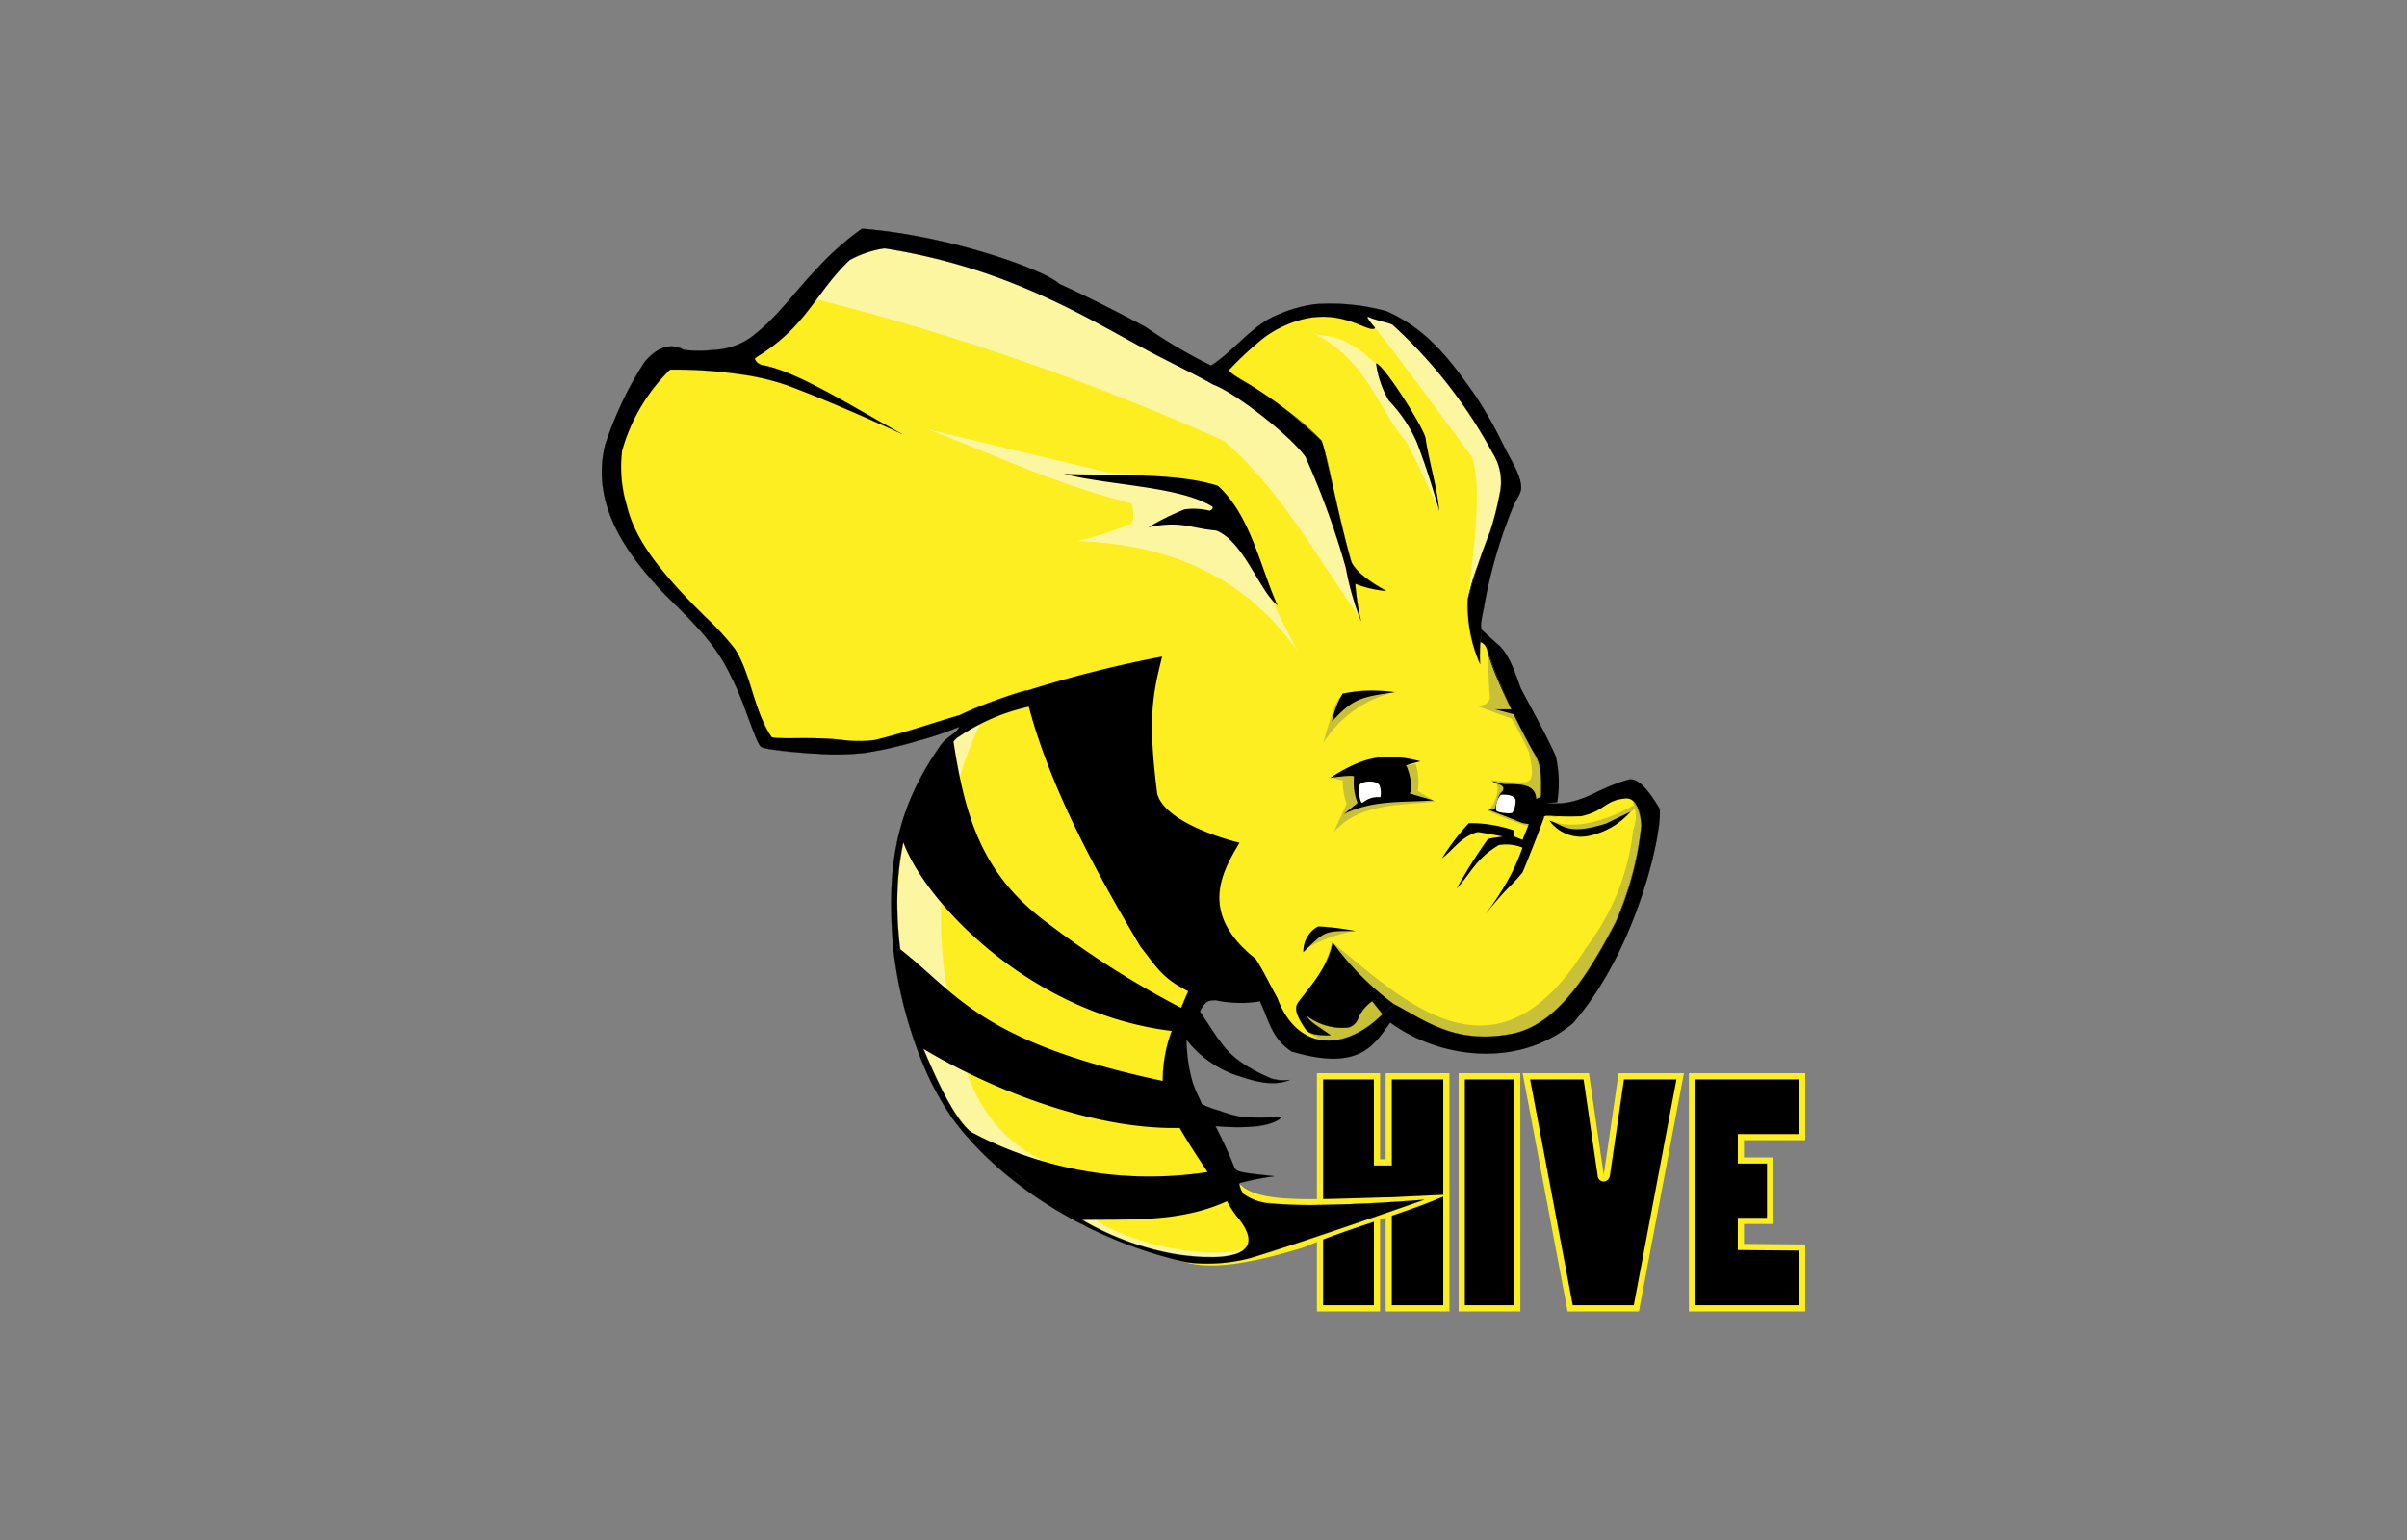 <svg xmlns="http://www.w3.org/2000/svg" width="200" height="128">
	<rect width="100%" height="100%" fill="#808080" stroke="none"/>
	<path d="M109.679 89.459v19.285h4.734V99.88l.977.019v8.845h4.788V89.459h-4.788v7.155h-.977v-7.155z" fill-rule="evenodd"/>
	<path d="M120.435 109h-5.3v-8.85l-.464-.008V109h-5.248V89.2h5.248v7.156h.464V89.2h5.3zm-4.788-.513h4.275V89.715h-4.275v7.155h-1.49v-7.155h-4.222v18.772h4.222v-8.868l1.49.028z" fill="#fdee21"/>
	<path d="M126.071 89.459h-4.612v19.285h4.612z" fill-rule="evenodd"/>
	<path d="M126.327 109H121.2V89.2h5.124zm-4.612-.513h4.1V89.715h-4.1z" fill="#fdee21"/>
	<path d="m126.826 89.459 3.642 19.285h5.5l3.643-19.285h-4.9l-1.207 8.251c-.1.316-.44.316-.5 0l-1.204-8.251z" fill-rule="evenodd"/>
	<path d="M136.179 109h-5.923l-3.74-19.8h5.507l1.234 8.448 1.235-8.447h5.426zm-5.5-.513h5.073l3.548-18.772h-4.364l-1.177 8.053-.007.02a.55.55 0 0 1-.537.415.51.51 0 0 1-.46-.444v-.011l-1.174-8.033h-4.444z" fill="#fdee21"/>
	<path d="M149.742 89.459h-9.153v19.285h9.153v-5.057l-5.09-.044v-2.168h2.425v-5.02h-2.425v-1.94h5.09z" fill-rule="evenodd"/>
	<path d="M150 109h-9.667V89.2H150v5.57h-5.09v1.43h2.425v5.533h-2.425v1.657l5.09.043zm-9.154-.513h8.641v-4.546l-5.09-.043v-2.679h2.425v-4.507H144.4v-2.453h5.09v-4.544h-8.641z" fill="#fdee21"/>
	<path d="M100.312 30.976c-.771-2.112-27.292-12.422-27.631-11.29-4.87 1.27-6.852 6.883-10.2 10.438L55.04 29.7c-3.277 4.214-5 8.52-3.825 12.995 4.2 5.69 9.075 10.532 12.114 17.68.241 3.369 14.582.354 17.656-.313-4.2 3.006-7.856 7.665-6.284 21.083 1.434 6.3 2.415 13.337 15.139 20.464a66.051 66.051 0 0 0 7.284 2.81c2.05.94 4.446 1.326 11.207-.741 3.912-1.687 8.136-2.7 11.965-4.385l-4.6.216c-6.337.138-11.229.611-12.738-1.16l-5.834-10.07 3.4-6.6c4.706.482 6.268 4.3 10.415 5.751l4.889-3.621c14.2 8.381 19.847-5.312 21.466-15.977-.172-4.339-9.4 1.361-8.836-.668.217-4.664-3.585-10.767-6.042-15.522l2.843-11c1.29-1.149-5.972-13.386-11.9-14.912-5.2-1.339-13.045 5.249-13.045 5.249z" fill="#fdee21" fill-rule="evenodd"/>
	<g fill="#c8c037" fill-rule="evenodd">
		<path d="M123.638 54.355c.051 1.182.045 2.619.159 3.515-.02.684-.532.709-.956.852l2.763 1.012c.548.923.989 1.847 1.434 2.77.517 2.27.131 2.335-.212 2.5a13.58 13.58 0 0 1-2.936-.187c.418.221.51.382.554.664a2.817 2.817 0 0 1-.806 1.919 32.945 32.945 0 0 0 3.414 1.318l1.262-2.809a28.265 28.265 0 0 0-4.676-11.557zm5.157 13.845c1.532.639 3.649.452 6.584-1.061.437-.311.843-.125.062.386-3.85 3.454-5.692 1.726-6.646.675z"/>
		<path d="M135.673 66.684A3.055 3.055 0 0 1 135.7 69a19.646 19.646 0 0 1-3.932 9.8c-7.448 11.974-14.967 4.482-20.962-.394l-2.48 6.213c-.131.545-.679.969 3.194 2.674l3.945-2.787c15.046 11.448 25.708-16.024 20.208-17.821zm-23.052 10.7c-1.015.072-4.036 1.1-4.171 1.695l1.39-2.072zm-1.974-12.697c.186 0 1.079.24.983.187-.137-.077-.015 1.251.265 1.943l-1.089 2.37c2.087-2.406 5.386-2.246 8.449-2.556l-1.462-.905a4.228 4.228 0 0 0-.186-2.237zm5.127-7.136a9.62 9.62 0 0 0-5.821 4.2c1.1-3.94 1.322-3.79 1.676-3.985 1.535-.686 2.792-.258 4.145-.213z"/>
	</g>
	<g fill="#fcf6a0" fill-rule="evenodd">
		<path d="M103.819 103.725c-2.707 2.987-8.747-.226-13.763-1.864-12.746-8.105-15.236-15.735-15.409-23.22-.655-10.722 2.637-16.952 6.8-18.427-2.756 5.313-4.041 14.85-2.763 21.942 1.031 3.945 1.052 10.6 7.654 14.162 3.233 1.82 2.357 3.236 4.543 4.941 2.4 1.868 9.075 3.644 12.936 2.466zm4.044-49.551c-4.583-6.5-11.029-8.938-18.3-9.2a32.615 32.615 0 0 0 4.37-1.424c.357-.375.241-1.035.107-1.7-7-1.827-11.413-4.085-17-6.178l15.09 3.612c10.191.387 9.315 2.9 15.733 14.891z"/>
		<path d="M112.77 51.04c-3.387-4.835-6.672-10.7-11.131-14.434a209.4 209.4 0 0 0-33.891-11.75l3.983-5.122c13.242 3.023 25.68 8.081 36.821 16.419a85.383 85.383 0 0 1 4.217 14.887zm6.83-8.54s-1.9-4.26-2.824-5.887c-2.144-2.377-3.229-6.8-7.621-8.892 1.389.375 2.34-.072 5.176 2.5l4.469 8.469z"/>
		<path d="M121.96 49.876c.438-3.69 1.269-9.61.315-11.949-2.655-3.563-5.329-7.245-8-10.663a12.116 12.116 0 0 1-1.111-1.409c3.761.975 7.686 3.59 12.979 13.913z"/>
	</g>
	<g fill-rule="evenodd">
		<path d="M106.148 50.312c-1.5-1.179-2.833-5.349-5.1-6.216-2.1-.175-2.872-.836-5.634-.273a22.237 22.237 0 0 1 3.013-1.489 5.517 5.517 0 0 1 2.087.114c.17-.081.281-.181.239-.332-2.781-1.718-8.486-1.743-12.337-2.724 4.469.15 9.415-.1 12.774.979 2.7 2.4 3.579 6.912 4.961 9.941zm8.191-20.112c.62.057 3.957 5.336 4.114 6.214.277 1.92.962 4.073 1.146 6.082-.55-1.927-1.149-3.854-1.9-5.781a11.763 11.763 0 0 0-2.31-3.427 8.294 8.294 0 0 1-1.052-3.087zm11.309 28.755h-1.428l1.578.415zm-9.742-1.426a12.9 12.9 0 0 0-4.345.116 7.1 7.1 0 0 0-.881 2.324c1.745-1.923 2.438-2.041 5.226-2.44zm19.581 9.928a6.141 6.141 0 0 1-3.241 1.957 3.215 3.215 0 0 1-3.507-1.211c1.23.352 1.426 1.281 4.723.239zm-7.159.399c-.576 1.581-1.2 3.179-1.82 4.66-1.489 1.745-.854.751-3.082 3.462a23.82 23.82 0 0 0 2.125-3.3 18.142 18.142 0 0 0 .953-2.225 3.637 3.637 0 0 0-1.963-.212c-1.981 1.168-2.339 2.405-3.506 3.608a41.115 41.115 0 0 1 2.55-4.047c.112-.158.838-.189 1.285-.282-.694-.119-1.979-.368-2.082-.357-1.292.31-2.016 1.436-2.976 2.183a19.28 19.28 0 0 1 2.232-2.929 11.107 11.107 0 0 1 3.732.6l.025.5.706.285.532-1.331zm-15.675 9.533a21.545 21.545 0 0 0-3.135-.389 2.359 2.359 0 0 0-1.222 2.143c1.8-1.769 1.732-1.774 4.357-1.757zm-2.139-12.728s2.032-.3 1.992-.106a4.711 4.711 0 0 0 .293 2.183l-1.143.932c2.393-1.2 4.911-.961 7.466-1.145 0 0-2.151-.594-2.019-.612.479-.068-.128-2.243-.293-2.29.409-.139.809-.243 1.222-.346-3.075-.8-4.854-.331-7.518 1.384z"/>
		<path d="m128.1 66.178-.452.226c-.064-1.323-1.485-1.225-2.683-1.238l-.984-.239c.3.276 1.223.255.851.852-.314.167-.458.887-.638 1.491l-.531.027c.938.366 1.809.688 2.842 1.118l.611.093 1.462-.785z"/>
	</g>
	<path d="M114.632 65.286c-.229-.452-1.38-.388-1.628-.095-.2.238-.012 1.764.246 1.506a1.977 1.977 0 0 1 1.448-.439 1.773 1.773 0 0 0-.066-.972zm11.035 2.274a1.954 1.954 0 0 0 .263-1.073c-.152-.54-1.222-.427-1.222-.427a1.64 1.64 0 0 0-.394 1.274c.045.235 1.181.31 1.352.226z" fill="#fff" fill-rule="evenodd"/>
	<path d="m79.91 93.964.676.066a31.556 31.556 0 0 0 20.157 3.317l1.5 2.358c-4.207 2.044-8.731 1.574-12.971 1.717zM74.157 78.41l2.008 8.427c5.374 3.359 14.553 7.207 22.205 6.9l-1.691-3.88c-15.972-3.392-17.323-7.68-22.521-11.444zm4.995-17.261c.981 6.53 2.291 11.481 7.969 15.628a76.015 76.015 0 0 0 11.137 7.052s-.368 1.917-.676 1.883c-12.5-1.389-21.66-11.758-22.769-16.494a22.192 22.192 0 0 1 4.339-8.069zm6.011-3.7c1.667 7.238 5.64 14.568 9.589 21.218 1.448 1.837 1.826 2.647 4.058 3.766a17.538 17.538 0 0 0 7.337.567c-.6-1.11-1.133-2.27-1.821-3.314-4.9-3.876-2.637-7.405-1.335-9.64-2.725-.689-6.337-2.153-6.834-4.078-.8-6.227-.394-8.2.407-11.4a98.569 98.569 0 0 0-11.4 2.882z" fill-rule="evenodd"/>
	<path d="M71.623 19.007a22.959 22.959 0 0 0-3.639 3.213c-2.084 2.158-3.47 4.262-5.591 5.822a5.787 5.787 0 0 1-3.112 1.043 10.037 10.037 0 0 1-2.461-.011c-1.142-.619-2.228-.216-3.288 1.051a30.177 30.177 0 0 0-3.245 6.841c-1.261 5.094 1.954 9.29 5.038 12.525 2.742 2.679 4.324 4.354 5.45 6.81.853 1.594 1.484 3.78 2.168 5.313.247.486.2.484.859.63a49.387 49.387 0 0 0 5.192.461 25.375 25.375 0 0 0 2.814-.122 31.665 31.665 0 0 0 4.338-.981 28.019 28.019 0 0 0 3.56-1.191c-.137.465-1.148.912-1.527 1.5-3.6 5.148-4.582 9.73-3.956 16.959a36.363 36.363 0 0 0 2.2 8.9 24.879 24.879 0 0 0 2.624 5.056c3.079 4.351 9.967 9.938 19.555 12.088a13.94 13.94 0 0 0 5.357-.369c4.733-1.434 14.378-4.827 14.378-4.827s-8.562.708-12.483.32a4.5 4.5 0 0 1-2.54-.808c-.106-.137-.492-.913-.243-.92a24.96 24.96 0 0 1 2.819-.549c-3.213-.345-3.167-.341-3.4-.927a36.017 36.017 0 0 0-1.5-3.236c1.412.119 4.538.294 5.6-.8a17.574 17.574 0 0 1-3.484.022 10.009 10.009 0 0 1-1.771-.5 6.505 6.505 0 0 1-1.479-.561c-.254-.648-.427-.866-.735-1.735a13.263 13.263 0 0 1-.529-3.608 8.839 8.839 0 0 0 4.236 2.994c.023-.049 2.34 1.007 4.022.464l.349-.113a3.674 3.674 0 0 1-1.523-.1c-3.422-1.455-3.937-2.728-4.49-3.36l-1.479-2.221c.449-.9.7-.93 1.3-.938a9.991 9.991 0 0 0 3.681.09c.741 1.524.941 3.057 2.627 4.166 5.616 1.667 6.836-.495 8.2-2.406 4.041 2.966 10.62 3.88 15.188.052 5.809-6.721 7.648-17.317 7.133-17.922-.726-1.231-1.677-2.5-2.495-2.325-2.913.8-3.987 2.273-6.873 1.936a7.321 7.321 0 0 0 .926-.061 9.947 9.947 0 0 0-.125-3.83c-.876-1.932-2.026-3.964-2.828-5.488-.206-.316-.813-2.716-1.83-3.665-.437-.372-1.5-1.354-1.5-1.354l-.091 1.044s.418.063.576.709a50.96 50.96 0 0 0 3.894 8.527c1.087 1.754.111 3.94.937 5.166a25.118 25.118 0 0 0 2.931.063c2.047-.441 1.96-1.343 3.729-1.479 1.191-.091 1.311 2.146 1.295 2.32a26.557 26.557 0 0 1-2.124 7.966c-2.391 4.607-5.069 8.744-8.866 9.321-4.633.81-7.04-1.216-9.552-2.5l-.96.819c-3.264 3.25-7.139 2.961-8.724-1.285a38.608 38.608 0 0 0-2.7-4.07l-4.668 3.363c-.389.8-.867 2.054-1.447 3.458a11.475 11.475 0 0 0-.72 4.045c-.6 1.02 2.073 5.154 3.761 7.669.5.742 1.428 2.039 1.459 2.119a7.375 7.375 0 0 0 1.112 1.729c3.134 4.087-3.953 3.146-5.417 2.9a23.442 23.442 0 0 1-8.366-3.279q-.231-.141-.461-.285a48.455 48.455 0 0 1-8.526-7.042C78.7 91.94 77.3 88.524 76.268 86.1c-1.552-5.82-3.778-15.912 2.253-23.56.382-.437.8-1.165 1.146-1.309a16.694 16.694 0 0 1 5.829-2.5l-.211-1.356a39.039 39.039 0 0 0-5.558 2.063c-2.262.656-4.139 1.34-7.022 2.062a10.739 10.739 0 0 1-2.758-.005c-2.074-.282-5.609-.03-5.834-.24-1.405-1.958-1.789-5.467-3.071-7.345l-.015-.019-.016-.018a24.1 24.1 0 0 0-2.475-2.673c-3.071-3.051-5.7-6-6.435-9.126a11.139 11.139 0 0 1-.408-4.61l.005-.014v-.013a15.212 15.212 0 0 1 3.981-6.715 37.03 37.03 0 0 1 5.86.393 20 20 0 0 1 3.925.931c4.083 1.52 9.476 4.02 9.476 4.02-4.048-2.223-8.576-5.111-11.435-5.694a.915.915 0 0 1-.813-.593c4.3-2.526 5.087-5.5 7.915-8.168a8.648 8.648 0 0 1 2.895-.969c10.16 1.607 16.554 5.652 21.612 8.358 2.053 1.116 3.919 1.961 5.7 2.977 1.562.514 6.277 4.074 7.656 5.993a66.826 66.826 0 0 1 3.359 9.241 23.643 23.643 0 0 0 1.256 4.41 19.577 19.577 0 0 1-.474-3.1 8.333 8.333 0 0 0 2.562.588s-2.581-1.334-2.92-2.514c-1.085-3.785-2.174-9.676-2.468-9.983a33.409 33.409 0 0 0-6.394-4.9c-.8-.462-1.233-.749-1.267-.952a25.243 25.243 0 0 1 2.26-2.161 8.822 8.822 0 0 1 2.371-1.542c4.4-1.98 6.91.762 7.507.207 0 0-.946-1.085-.526-.906.43.233 1.832.508 1.986.651a40.218 40.218 0 0 1 8.316 10.668 4.469 4.469 0 0 1 .572 3.389 24.727 24.727 0 0 1-.808 3.165 45.473 45.473 0 0 0-1.844 5.584 12.108 12.108 0 0 0 1.027 5.39 17.305 17.305 0 0 1 .023-1.829l.091-1.039a2.081 2.081 0 0 1-.047-.386c.068-.719.244-1.323.3-1.734a41.277 41.277 0 0 1 2.378-8.118c.3-.693.682-1.078.663-1.6.016-.935-.821-2.19-1.426-3.416A36.98 36.98 0 0 0 122.67 33c-2.182-3.137-4.042-5.592-7.448-7.129a17.627 17.627 0 0 0-6-.584 11.9 11.9 0 0 0-4 1.34c-1.695 1.086-3.027 2.766-4.589 3.756a42.117 42.117 0 0 1-5.435-3.2c-2.054-1.1-4.52-2.377-7.173-3.589-1.272-1.186-9.171-4.023-16.4-4.589zm44.208 64.458a23.6 23.6 0 0 1-5.105-5.144c-.386 2.076-1.787 3.554-2.869 5.008-.215.341-.371.806.69 2.288.286.395 1.321.462 2.019.426-.71-.537-1.791-1.105-1.966-1.6a4.9 4.9 0 0 0 3.454.959 1.255 1.255 0 0 0 .766-.671 3.162 3.162 0 0 1 1.2-1.513l.85 1.065z" fill-rule="evenodd"/>
	<path d="M100.294 105.032a12.638 12.638 0 0 1-1.693-.111 36.732 36.732 0 0 1-6.67-2.185 35.981 35.981 0 0 1-5.552-3.036 28.566 28.566 0 0 1-7.338-6.87 25.077 25.077 0 0 1-2.624-5.058 36.085 36.085 0 0 1-2.2-8.9 39.546 39.546 0 0 1-.152-4.977 23.066 23.066 0 0 1 .547-4.285 21.631 21.631 0 0 1 3.562-7.7 3.448 3.448 0 0 1 .811-.763c.326-.25.634-.487.712-.724a27.876 27.876 0 0 1-3.55 1.187 25.94 25.94 0 0 1-3.67.857c-.232.042-.451.083-.668.124a25.342 25.342 0 0 1-2.815.121c-.578-.049-1.186-.083-1.775-.116a23.947 23.947 0 0 1-3.419-.346c-.615-.136-.618-.143-.81-.528l-.053-.105c-.274-.614-.536-1.324-.814-2.075A26.756 26.756 0 0 0 60.77 56.3a14.535 14.535 0 0 0-2.118-3.321A47.5 47.5 0 0 0 55.32 49.5a32.621 32.621 0 0 1-2.265-2.606 17.629 17.629 0 0 1-1.883-2.961 11.223 11.223 0 0 1-1.069-3.31 9.383 9.383 0 0 1 .179-3.653 28.534 28.534 0 0 1 1.418-3.549 24.03 24.03 0 0 1 1.83-3.3 3.774 3.774 0 0 1 1.615-1.235 2.057 2.057 0 0 1 1.679.182 8.346 8.346 0 0 0 2 .042c.145-.011.294-.024.454-.032a5.754 5.754 0 0 0 3.108-1.041 22.172 22.172 0 0 0 3.589-3.586c.624-.726 1.269-1.477 2-2.236A22.607 22.607 0 0 1 71.62 19a51.151 51.151 0 0 1 10.437 2.062c2.9.885 5.3 1.9 5.968 2.528 2.878 1.313 5.472 2.677 7.173 3.588.059.034.165.107.326.217a40.672 40.672 0 0 0 5.106 2.982 16.49 16.49 0 0 0 2.208-1.81 17.854 17.854 0 0 1 2.378-1.945 11.915 11.915 0 0 1 4-1.34 17.61 17.61 0 0 1 6 .584c3.37 1.52 5.213 3.915 7.45 7.131a37.186 37.186 0 0 1 2.3 4.077c.145.3.306.595.462.886a6.1 6.1 0 0 1 .963 2.533 1.834 1.834 0 0 1-.339.971 6.519 6.519 0 0 0-.324.635l-.242.665a37.866 37.866 0 0 0-2.135 7.451c-.02.162-.059.35-.1.568a10.331 10.331 0 0 0-.192 1.167 1.915 1.915 0 0 0 .045.378c.011.009 1.073.986 1.5 1.354a8.407 8.407 0 0 1 1.576 3.022 4.718 4.718 0 0 0 .256.644c.2.385.426.8.663 1.241.708 1.314 1.51 2.8 2.165 4.248a3.494 3.494 0 0 1 .187 1.076 17.1 17.1 0 0 1-.061 2.756c0 .025-.142.034-.586.051l-.277.012a7.019 7.019 0 0 0 4.159-.915 15.78 15.78 0 0 1 2.644-1.028c.665-.143 1.507.64 2.5 2.327.262.308-.079 3.127-1.2 6.672a38.216 38.216 0 0 1-2.3 5.7 27.177 27.177 0 0 1-3.638 5.551 10.641 10.641 0 0 1-3.735 2.026 11.988 11.988 0 0 1-4.062.5 13.772 13.772 0 0 1-3.963-.777 13.208 13.208 0 0 1-3.432-1.8l-.171.242c-1.3 1.848-2.649 3.758-8.029 2.161a5.64 5.64 0 0 1-2.147-3.043c-.146-.367-.3-.746-.479-1.122a7.868 7.868 0 0 1-2.989-.011 63.103 63.103 0 0 0-.689-.079 1.289 1.289 0 0 0-.7.135 1.911 1.911 0 0 0-.591.8l1.476 2.211a6 6 0 0 1 .268.342 6.622 6.622 0 0 0 1.222 1.308 12.37 12.37 0 0 0 3 1.707 3.78 3.78 0 0 0 1.491.114l.036-.012v.008l-.005.007a.071.071 0 0 1-.026.008l-.322.1a4.527 4.527 0 0 1-2.182.05 10.883 10.883 0 0 1-1.618-.446 1.706 1.706 0 0 0-.218-.069 8.193 8.193 0 0 1-2.395-1.216A10.026 10.026 0 0 1 98.6 86.43l.026.406a11.378 11.378 0 0 0 .5 3.183 10.154 10.154 0 0 0 .446 1.076c.094.2.183.391.288.659a1.633 1.633 0 0 0 .682.292c.235.071.5.152.794.266a9.986 9.986 0 0 0 1.77.5 17.788 17.788 0 0 0 3.483-.022h.016l-.012.011a4.19 4.19 0 0 1-2.671.858 18.987 18.987 0 0 1-2.922-.054 36.291 36.291 0 0 1 1.493 3.228l.01.025c.223.558.223.558 3.387.9v.011a12.66 12.66 0 0 0-2.22.418 3.318 3.318 0 0 1-.6.13.067.067 0 0 0-.064.04c-.077.164.221.754.311.871a3.672 3.672 0 0 0 2.134.748c.133.019.27.038.4.059 3.876.383 12.4-.314 12.482-.321v.011c-.1.034-9.7 3.409-14.378 4.828a14.393 14.393 0 0 1-3.661.479zM79.714 60.4v.011c-.072.245-.386.486-.719.741a3.425 3.425 0 0 0-.808.761 21.6 21.6 0 0 0-3.561 7.7 23.035 23.035 0 0 0-.546 4.283 39.327 39.327 0 0 0 .152 4.975 36.054 36.054 0 0 0 2.2 8.9 25.128 25.128 0 0 0 2.623 5.055 28.575 28.575 0 0 0 7.335 6.867 35.924 35.924 0 0 0 5.551 3.035 36.725 36.725 0 0 0 6.659 2.182 13.969 13.969 0 0 0 5.354-.369c4.52-1.37 13.638-4.568 14.336-4.813-.32.026-2.332.185-4.728.3a62.463 62.463 0 0 1-7.712.015c-.133-.021-.271-.04-.4-.058a3.685 3.685 0 0 1-2.14-.752c-.092-.119-.392-.716-.313-.884a.079.079 0 0 1 .074-.046 3.319 3.319 0 0 0 .6-.13 12.755 12.755 0 0 1 2.165-.413c-3.114-.335-3.115-.339-3.34-.9l-.01-.025a35.265 35.265 0 0 0-1.5-3.236v-.009h.011a18.964 18.964 0 0 0 2.929.055 4.215 4.215 0 0 0 2.653-.842 17.716 17.716 0 0 1-3.47.02 9.951 9.951 0 0 1-1.772-.5 10.267 10.267 0 0 0-.793-.266 1.612 1.612 0 0 1-.688-.3 9.861 9.861 0 0 0-.289-.658 10.739 10.739 0 0 1-.446-1.077 11.4 11.4 0 0 1-.5-3.186l-.027-.424V86.4l.011.014a10.016 10.016 0 0 0 1.841 1.778 8.2 8.2 0 0 0 2.389 1.213.953.953 0 0 1 .229.069 10.878 10.878 0 0 0 1.616.446 4.518 4.518 0 0 0 2.177-.05l.262-.084a3.672 3.672 0 0 1-1.438-.122 12.414 12.414 0 0 1-3-1.709 6.661 6.661 0 0 1-1.223-1.31c-.1-.131-.182-.244-.268-.343l-1.49-2.221c.449-.894.709-.933 1.3-.942l.691.079a7.828 7.828 0 0 0 2.989.011c.184.377.335.759.482 1.127a5.628 5.628 0 0 0 2.142 3.037c5.371 1.594 6.716-.313 8.016-2.157l.174-.247v-.005h.005a13.207 13.207 0 0 0 3.434 1.8 13.71 13.71 0 0 0 3.959.776 11.964 11.964 0 0 0 4.058-.5 10.633 10.633 0 0 0 3.731-2.023 27.184 27.184 0 0 0 3.636-5.549 38.243 38.243 0 0 0 2.3-5.7 33.792 33.792 0 0 0 1.114-4.557 4.711 4.711 0 0 0 .082-2.1c-.993-1.683-1.83-2.465-2.489-2.323a15.719 15.719 0 0 0-2.624 1.022 7.01 7.01 0 0 1-4.233.909v-.011c.1-.006.226-.011.346-.016a3.744 3.744 0 0 0 .575-.042 17.184 17.184 0 0 0 .061-2.753 3.512 3.512 0 0 0-.186-1.072c-.655-1.445-1.457-2.934-2.165-4.248-.237-.44-.461-.856-.663-1.24a4.648 4.648 0 0 1-.256-.646 8.417 8.417 0 0 0-1.573-3.017c-.411-.351-1.394-1.253-1.5-1.347l-.089 1.027c.05.01.428.109.576.713a51.1 51.1 0 0 0 3.893 8.524 5.359 5.359 0 0 1 .566 2.973 3.905 3.905 0 0 0 .371 2.194 3.391 3.391 0 0 0 1.191.054c.549-.013 1.172-.029 1.734.006a5.034 5.034 0 0 0 1.923-.824 3.289 3.289 0 0 1 1.806-.654h.071a.825.825 0 0 1 .6.263 3.561 3.561 0 0 1 .628 2.065 23.786 23.786 0 0 1-.714 3.927 27.987 27.987 0 0 1-1.41 4.041c-2.335 4.5-5.025 8.741-8.872 9.325a10.377 10.377 0 0 1-4.822-.212 16.564 16.564 0 0 1-3.506-1.622 34.494 34.494 0 0 0-1.223-.67l-.957.816a8.032 8.032 0 0 1-2.709 1.846 4.526 4.526 0 0 1-2.637.265 4 4 0 0 1-1.954-1.079 6.261 6.261 0 0 1-1.43-2.325 14.993 14.993 0 0 0-1.635-2.554c-.354-.475-.72-.967-1.059-1.51L98.785 82.3c-.268.551-.578 1.317-.936 2.2-.162.4-.33.817-.51 1.252a11.5 11.5 0 0 0-.719 4.048c-.261.444.083 1.544 1.023 3.268.821 1.507 1.955 3.23 2.737 4.395.237.353.569.827.861 1.245.325.465.582.832.6.875a6.156 6.156 0 0 0 .988 1.568 1.423 1.423 0 0 1 .124.16c.75.979.969 1.745.648 2.278a1.8 1.8 0 0 1-1.147.7 7.468 7.468 0 0 1-1.794.194h-.082a19.911 19.911 0 0 1-3.048-.269 23.436 23.436 0 0 1-8.368-3.28 42.487 42.487 0 0 1-.461-.285 48.084 48.084 0 0 1-8.527-7.043 15.112 15.112 0 0 1-1.988-3.2c-.627-1.263-1.2-2.618-1.714-3.814-.07-.167-.14-.33-.208-.488-.354-1.331-.805-3.109-1.15-5.064a34.354 34.354 0 0 1-.567-6.035 22.92 22.92 0 0 1 .856-6.379 18.368 18.368 0 0 1 1.223-3.12 17.557 17.557 0 0 1 1.892-2.971c.127-.145.26-.326.388-.5a2.6 2.6 0 0 1 .761-.811 16.765 16.765 0 0 1 2.8-1.53 16.962 16.962 0 0 1 3.023-.965l-.209-1.345a39.606 39.606 0 0 0-5.551 2.061c-.793.23-1.523.458-2.3.7-1.4.439-2.854.894-4.728 1.363a10.84 10.84 0 0 1-2.76-.005 31.73 31.73 0 0 0-3.876-.147 7.545 7.545 0 0 1-1.962-.095 14.209 14.209 0 0 1-1.626-3.84 13.974 13.974 0 0 0-1.445-3.506l-.015-.018-.016-.018a20.776 20.776 0 0 0-2.139-2.343l-.336-.332a43.512 43.512 0 0 1-4.094-4.535 12.6 12.6 0 0 1-2.333-4.593c-.036-.177-.083-.357-.132-.548a10.265 10.265 0 0 1-.277-4.064l.01-.028a15.217 15.217 0 0 1 3.982-6.717 36.81 36.81 0 0 1 5.861.394l.293.047a18.655 18.655 0 0 1 3.633.883c3.665 1.365 8.443 3.546 9.331 3.954-.865-.477-1.762-.989-2.632-1.486-1.584-.9-3.223-1.839-4.708-2.586a17.03 17.03 0 0 0-3.953-1.544.923.923 0 0 1-.817-.6 14.715 14.715 0 0 0 3.186-2.491 25.743 25.743 0 0 0 2.138-2.618 22.232 22.232 0 0 1 2.59-3.058c.19-.083.36-.159.524-.232a6.962 6.962 0 0 1 2.372-.738 50.052 50.052 0 0 1 11.449 3.214 81.173 81.173 0 0 1 8.3 4.122c.649.357 1.262.693 1.862 1.014.93.506 1.822.956 2.685 1.391 1.05.53 2.042 1.03 3.017 1.586a17.924 17.924 0 0 1 3.9 2.47 20.853 20.853 0 0 1 3.761 3.524 67.3 67.3 0 0 1 3.359 9.243 25.446 25.446 0 0 0 1.234 4.357 18.154 18.154 0 0 1-.462-3.042v-.007h.006a9.679 9.679 0 0 0 2.423.595 1.1 1.1 0 0 0 .118-.006 13.177 13.177 0 0 1-1.317-.806 7.3 7.3 0 0 1-.989-.81 2.22 2.22 0 0 1-.6-.892c-.551-1.919-1.105-4.392-1.55-6.379a25.152 25.152 0 0 0-.917-3.6 18.779 18.779 0 0 0-2.713-2.383 37.144 37.144 0 0 0-3.68-2.518c-.8-.46-1.235-.749-1.269-.956l.406-.415a19.075 19.075 0 0 1 1.855-1.746c.134-.1.269-.211.4-.315a6.984 6.984 0 0 1 1.973-1.228 8.328 8.328 0 0 1 2.093-.643 6.857 6.857 0 0 1 1.762-.053 8.907 8.907 0 0 1 2.521.695c.564.228.938.379 1.125.212-.061-.07-.7-.811-.624-.917.014-.02.05-.018.108.007a7.028 7.028 0 0 0 1.139.37 3.768 3.768 0 0 1 .849.282 29.007 29.007 0 0 1 3.816 3.99 40.615 40.615 0 0 1 4.5 6.677 4.47 4.47 0 0 1 .572 3.393 24.484 24.484 0 0 1-.808 3.165 46.347 46.347 0 0 0-1.843 5.583 9.032 9.032 0 0 0 .394 3.591 15.052 15.052 0 0 0 .621 1.772c0-.294 0-.54-.006-.758a6.565 6.565 0 0 1 .03-1.044l.09-1.039a2 2 0 0 1-.047-.386 10.783 10.783 0 0 1 .192-1.168c.045-.218.084-.406.105-.567a37.876 37.876 0 0 1 2.135-7.454l.242-.665a6.447 6.447 0 0 1 .325-.637 1.825 1.825 0 0 0 .338-.965 6.115 6.115 0 0 0-.962-2.528c-.156-.29-.317-.591-.463-.886a37.031 37.031 0 0 0-2.295-4.076c-2.236-3.214-4.079-5.608-7.446-7.126a17.568 17.568 0 0 0-5.994-.584 11.906 11.906 0 0 0-4 1.339 17.744 17.744 0 0 0-2.376 1.943 16.352 16.352 0 0 1-2.213 1.813 40.544 40.544 0 0 1-5.11-2.984c-.16-.109-.266-.182-.325-.216-1.7-.911-4.295-2.275-7.172-3.588-.671-.626-3.068-1.641-5.964-2.526a51.153 51.153 0 0 0-10.436-2.062 22.564 22.564 0 0 0-3.636 3.211 49.37 49.37 0 0 0-2 2.235 22.111 22.111 0 0 1-3.59 3.588 5.778 5.778 0 0 1-3.115 1.044c-.159.008-.308.02-.453.032a8.385 8.385 0 0 1-2.008-.043 2.043 2.043 0 0 0-1.671-.181 3.753 3.753 0 0 0-1.61 1.231 24.115 24.115 0 0 0-1.828 3.3 28.425 28.425 0 0 0-1.416 3.542 9.376 9.376 0 0 0-.179 3.648 11.232 11.232 0 0 0 1.068 3.307 17.608 17.608 0 0 0 1.882 2.959 32.42 32.42 0 0 0 2.265 2.605 47.032 47.032 0 0 1 3.331 3.489A14.522 14.522 0 0 1 60.78 56.3a26.773 26.773 0 0 1 1.355 3.239c.278.751.54 1.461.813 2.074l.053.1c.19.38.193.387.8.522a23.769 23.769 0 0 0 3.416.343c.588.033 1.2.067 1.774.117a25.36 25.36 0 0 0 2.813-.122c.217-.041.436-.081.668-.123a26.065 26.065 0 0 0 3.669-.857 28.034 28.034 0 0 0 3.56-1.191zm5.576-3.031v.006l.212 1.362a16.668 16.668 0 0 0-5.828 2.495 2.575 2.575 0 0 0-.756.808c-.129.174-.262.355-.389.5a17.526 17.526 0 0 0-1.891 2.968 18.355 18.355 0 0 0-1.222 3.119 22.849 22.849 0 0 0-.855 6.375 34.231 34.231 0 0 0 .566 6.033c.345 1.955.8 3.732 1.15 5.062l.208.487c.509 1.2 1.086 2.552 1.713 3.814a15.084 15.084 0 0 0 1.986 3.2 48.138 48.138 0 0 0 8.525 7.041c.15.095.305.19.461.285a23.394 23.394 0 0 0 8.364 3.278 19.85 19.85 0 0 0 3.046.27h.082a7.441 7.441 0 0 0 1.791-.194 1.8 1.8 0 0 0 1.14-.7c.318-.528.1-1.29-.647-2.266a1.916 1.916 0 0 0-.123-.159 6.123 6.123 0 0 1-.991-1.57c-.016-.042-.285-.427-.6-.873-.293-.419-.624-.892-.861-1.246-.782-1.165-1.917-2.888-2.738-4.395a13.372 13.372 0 0 1-.926-2 1.708 1.708 0 0 1-.1-1.278 11.544 11.544 0 0 1 .72-4.047c.18-.434.348-.849.51-1.251.359-.889.669-1.656.938-2.207l4.674-3.366c.34.545.707 1.037 1.062 1.514A14.987 14.987 0 0 1 106.152 83a6.254 6.254 0 0 0 1.431 2.315 3.965 3.965 0 0 0 1.949 1.075 4.511 4.511 0 0 0 2.63-.263 8.012 8.012 0 0 0 2.7-1.84l-.844-1.058-.035.026a3.159 3.159 0 0 0-1.159 1.482 1.255 1.255 0 0 1-.77.674 4.933 4.933 0 0 1-3.443-.95c.136.344.716.731 1.277 1.105.233.156.475.317.681.473l.012.01h-.015c-.762.039-1.749-.049-2.024-.429-1.049-1.465-.917-1.937-.691-2.294.183-.245.369-.485.567-.739a9.927 9.927 0 0 0 2.3-4.267v-.014l.008.012a23.315 23.315 0 0 0 5.1 5.142h.006c.406.209.8.433 1.221.67a16.545 16.545 0 0 0 3.5 1.621 10.381 10.381 0 0 0 4.817.212c3.841-.584 6.529-4.824 8.862-9.319a27.962 27.962 0 0 0 1.41-4.039 23.654 23.654 0 0 0 .713-3.925 3.537 3.537 0 0 0-.624-2.056.814.814 0 0 0-.665-.257 3.274 3.274 0 0 0-1.8.653 5.041 5.041 0 0 1-1.927.825 20.905 20.905 0 0 0-1.734-.005c-.671.016-1.156.028-1.2-.061a3.912 3.912 0 0 1-.373-2.2 5.339 5.339 0 0 0-.564-2.966c-.217-.269-3.291-6.074-3.894-8.528-.147-.6-.521-.7-.567-.705a6.568 6.568 0 0 0-.029 1.035c0 .224.011.479.006.785h-.01a14.532 14.532 0 0 1-.633-1.8 9.5 9.5 0 0 1-.394-3.594 19.286 19.286 0 0 1 .815-2.775c.42-1.221.889-2.492 1.029-2.812a24.627 24.627 0 0 0 .807-3.163 4.462 4.462 0 0 0-.571-3.386 40.677 40.677 0 0 0-4.5-6.675 29.067 29.067 0 0 0-3.811-3.991 3.962 3.962 0 0 0-.845-.279 6.983 6.983 0 0 1-1.141-.371c-.05-.022-.083-.025-.094-.01-.061.084.432.683.627.907-.191.177-.569.025-1.141-.206a8.873 8.873 0 0 0-2.518-.694 6.788 6.788 0 0 0-1.759.053 8.3 8.3 0 0 0-2.09.641 7.007 7.007 0 0 0-1.971 1.227c-.13.1-.265.211-.4.315a19.154 19.154 0 0 0-1.853 1.745 106.4 106.4 0 0 0-.4.413c.038.2.474.489 1.264.945a37.291 37.291 0 0 1 3.681 2.519 18.862 18.862 0 0 1 2.715 2.385 25 25 0 0 1 .919 3.607c.445 1.987 1 4.46 1.55 6.379.1.335.449.9 1.584 1.7a13.33 13.33 0 0 0 1.333.814l.016.009h-.018a8.483 8.483 0 0 1-2.558-.586 19.993 19.993 0 0 0 .475 3.087h-.011a23.953 23.953 0 0 1-1.257-4.411 67.208 67.208 0 0 0-3.358-9.24 20.855 20.855 0 0 0-3.758-3.521 17.886 17.886 0 0 0-3.9-2.468c-.976-.557-1.967-1.057-3.017-1.587a95.932 95.932 0 0 1-2.686-1.391c-.6-.321-1.213-.657-1.861-1.014a81.149 81.149 0 0 0-8.3-4.122 50.076 50.076 0 0 0-11.441-3.22 6.937 6.937 0 0 0-2.367.738l-.524.231a22.271 22.271 0 0 0-2.588 3.056 25.648 25.648 0 0 1-2.139 2.618 14.761 14.761 0 0 1-3.185 2.51.916.916 0 0 0 .807.585 17.009 17.009 0 0 1 3.956 1.545c1.486.747 3.124 1.682 4.709 2.587.916.523 1.864 1.064 2.772 1.562l-.005.011c-.054-.025-5.44-2.518-9.476-4.021a18.625 18.625 0 0 0-3.631-.883l-.293-.047a36.747 36.747 0 0 0-5.857-.394 15.211 15.211 0 0 0-3.977 6.711l-.01.027a10.241 10.241 0 0 0 .277 4.059c.05.191.1.371.132.548a12.589 12.589 0 0 0 2.34 4.59A43.605 43.605 0 0 0 58.54 51.2l.335.332a20.622 20.622 0 0 1 2.141 2.344l.015.017.016.019a13.992 13.992 0 0 1 1.447 3.509 14.221 14.221 0 0 0 1.623 3.837 8.032 8.032 0 0 0 1.954.091 31.545 31.545 0 0 1 3.877.146 10.77 10.77 0 0 0 2.757.006c1.873-.469 3.324-.924 4.727-1.363.772-.242 1.5-.47 2.294-.7a26.69 26.69 0 0 1 2.759-1.144c1.212-.447 2.31-.808 2.8-.919zm25.439 20.965a9.963 9.963 0 0 1-2.3 4.258c-.2.254-.384.494-.566.738-.224.354-.355.822.69 2.282.27.373 1.242.461 2 .424-.2-.153-.44-.31-.669-.463-.571-.382-1.163-.776-1.287-1.128l-.006-.016.015.01a4.927 4.927 0 0 0 3.449.957 1.24 1.24 0 0 0 .762-.668 3.172 3.172 0 0 1 1.162-1.485l.044-.032.846 1.06.951-.812a23.354 23.354 0 0 1-5.091-5.123z"/>
</svg>
